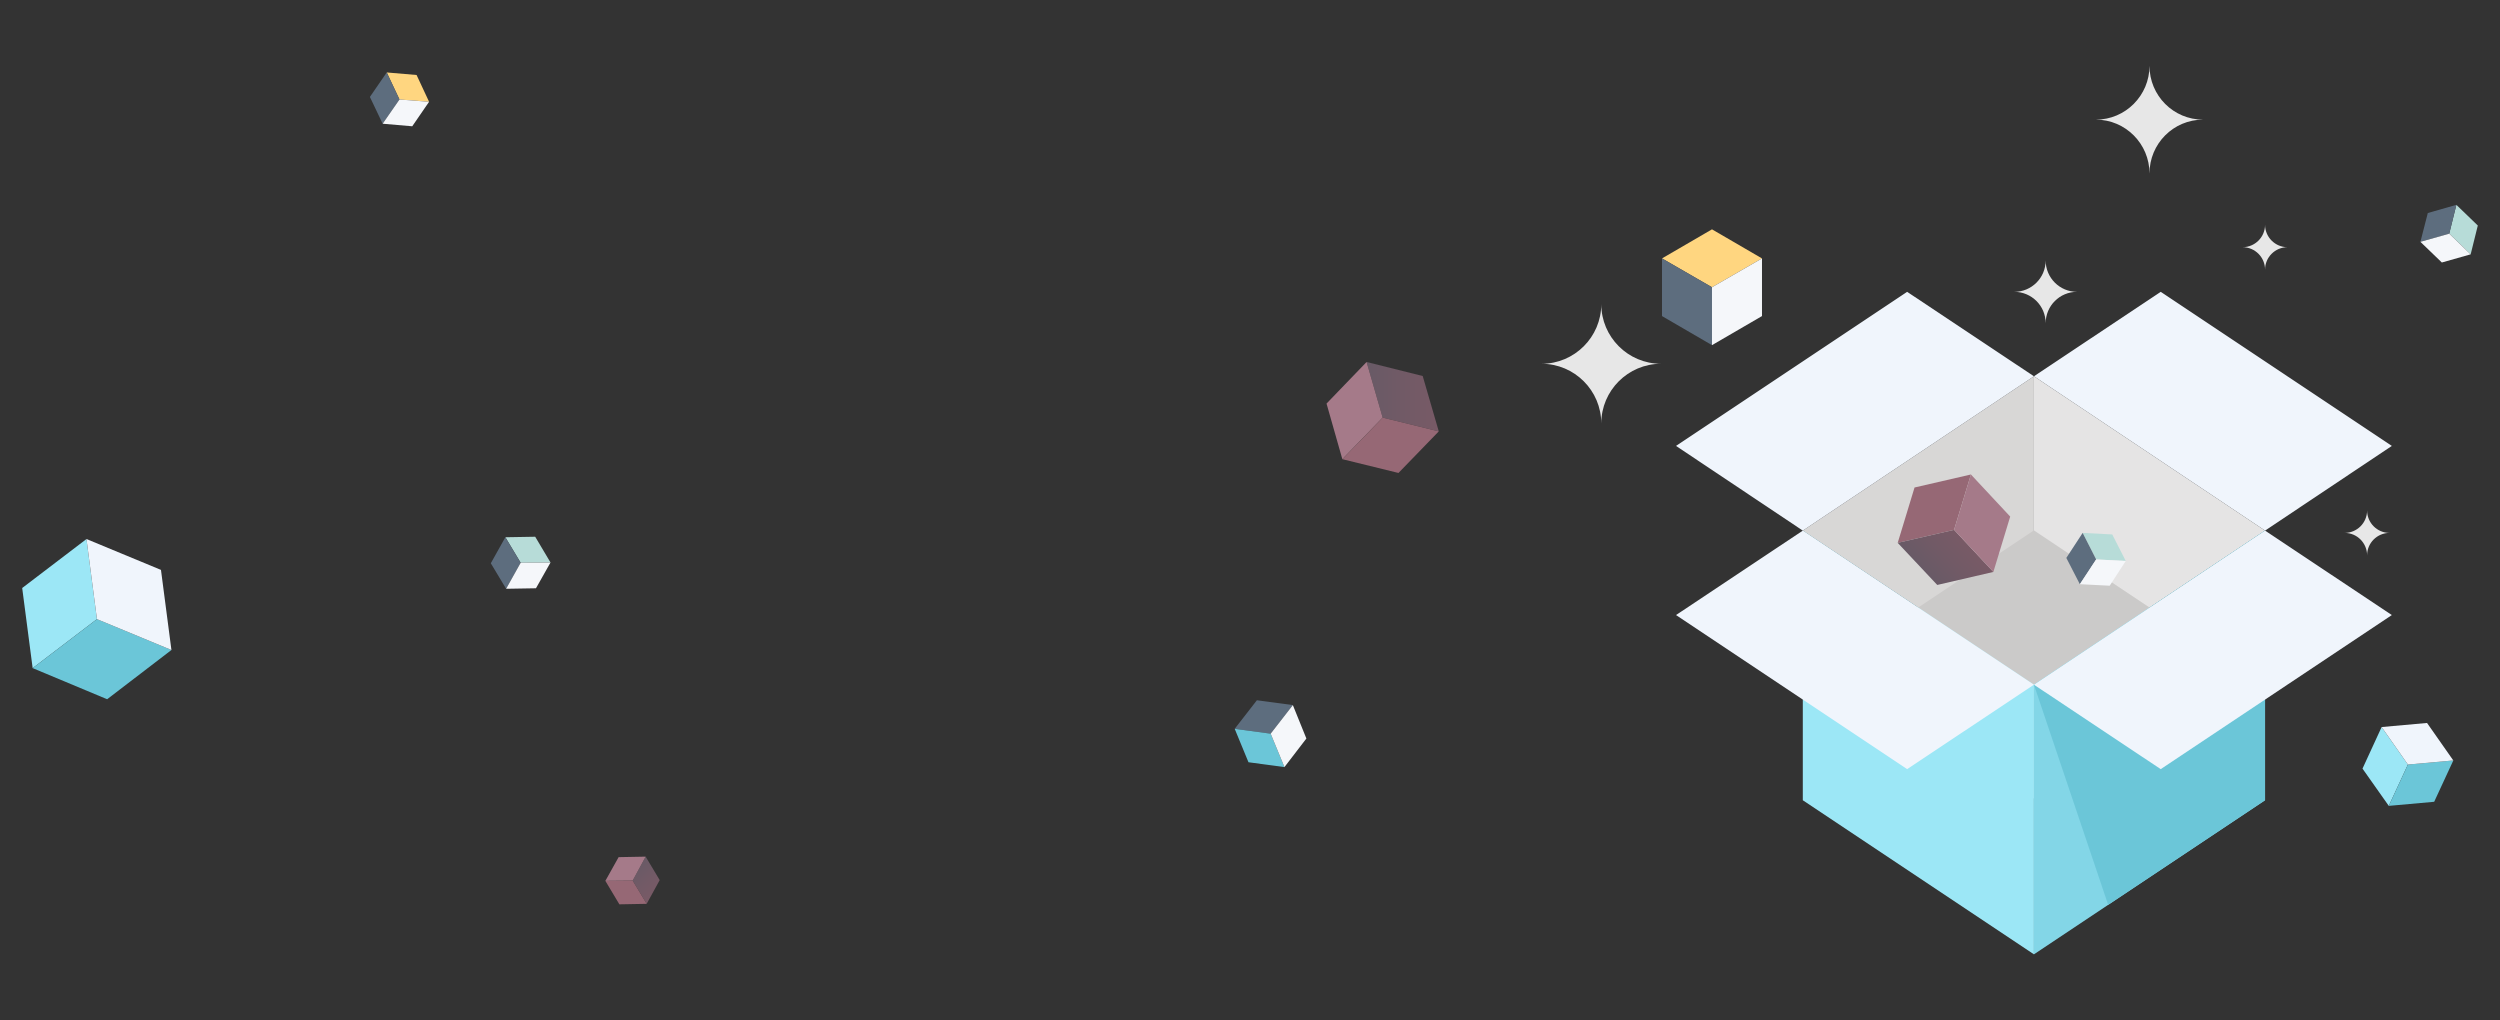 <?xml version="1.0" encoding="utf-8"?>
<!-- Generator: Adobe Illustrator 19.1.0, SVG Export Plug-In . SVG Version: 6.00 Build 0)  -->
<svg version="1.1" id="Layer_1" xmlns="http://www.w3.org/2000/svg" xmlns:xlink="http://www.w3.org/1999/xlink" x="0px" y="0px"
	 viewBox="0 0 980 400" style="enable-background:new 0 0 980 400;" xml:space="preserve">
<rect x="0" y="0" width="980" height="400" fill="#333333" stroke="none"/>
<style type="text/css">
	.st0{fill:#9CE7F6;}
	.st1{fill:#6BC6D8;}
	.st2{fill:#F0F5FC;}
	.st3{fill:#5D6D7E;}
	.st4{fill:#F5F7FA;}
	.st5{fill:#FFD680;}
	.st6{fill:#D8D7D6;}
	.st7{fill:#E5E4E4;}
	.st8{fill:#CBCAC9;}
	.st9{fill:#83D6E7;}
	.st10{fill:#E7E7E7;}
	.st11{fill:#B7DCD8;}
	.st12{fill:url(#SVGID_1_);}
	.st13{fill:#A57A89;}
	.st14{fill:#966875;}
	.st15{fill:url(#SVGID_2_);}
	.st16{fill:url(#SVGID_3_);}
</style>
<g>
	<polygon class="st0" points="12.8,261.9 38,242.7 33.9,211.3 8.7,230.5 	"/>
	<polygon class="st1" points="38,242.7 67.2,254.8 42,274.1 12.8,261.9 	"/>
	<polygon class="st2" points="33.9,211.3 63.1,223.4 67.2,254.8 38,242.7 	"/>
	<polygon class="st0" points="936.4,315.9 943.9,299.7 933.6,285 926.1,301.3 	"/>
	<polygon class="st1" points="943.9,299.7 961.7,298.1 954.2,314.3 936.4,315.9 	"/>
	<polygon class="st2" points="933.6,285 951.4,283.4 961.7,298.1 943.9,299.7 	"/>
	<polygon class="st3" points="484,285.7 498.1,287.6 506.8,276.4 492.7,274.5 	"/>
	<polygon class="st1" points="498.1,287.6 503.5,300.7 489.4,298.8 484,285.7 	"/>
	<polygon class="st4" points="506.8,276.4 512.1,289.5 503.5,300.7 498.1,287.6 	"/>
	<g>
		<polygon class="st5" points="151.6,28.4 156.6,39 168.2,39.9 163.3,29.4 		"/>
		<polygon class="st3" points="156.6,39 150,48.5 145,38 151.6,28.4 		"/>
		<polygon class="st4" points="168.2,39.9 161.6,49.5 150,48.5 156.6,39 		"/>
	</g>
	<polygon class="st5" points="651.5,101.3 671.1,112.6 690.7,101.3 671.1,89.9 	"/>
	<polygon class="st3" points="671.1,112.6 671.1,135.3 651.5,123.9 651.5,101.3 	"/>
	<polygon class="st4" points="690.7,101.3 690.7,123.9 671.1,135.3 671.1,112.6 	"/>
	<polygon class="st6" points="706.7,208 797.3,268.4 797.3,147.5 	"/>
	<polygon class="st7" points="887.9,208 797.3,268.4 797.3,147.5 	"/>
	<polygon class="st2" points="797.3,147.5 706.7,208 657,174.8 747.6,114.4 	"/>
	<polygon class="st2" points="797.3,147.5 887.9,208 937.6,174.8 847,114.4 	"/>
	<polygon class="st8" points="797.3,207.9 718.4,260.5 797.3,313.1 876.1,260.5 	"/>
	<polygon class="st0" points="706.7,208 706.7,313.7 797.3,374.1 797.3,268.4 	"/>
	<polygon class="st9" points="887.9,208 887.9,313.7 797.3,374.1 797.3,268.4 	"/>
	<polygon class="st1" points="887.9,208 887.9,313.7 826.4,354.7 797.3,268.4 	"/>
	<polygon class="st2" points="937.6,241.1 847,301.5 797.3,268.4 887.9,208 	"/>
	<polygon class="st2" points="657,241.1 747.6,301.5 797.3,268.4 706.7,208 	"/>
	<path class="st10" d="M651.1,142.6c-12.9,0-23.4,10.5-23.4,23.4c0-12.9-10.5-23.4-23.4-23.4c12.9,0,23.4-10.5,23.4-23.4
		C627.7,132.1,638.2,142.6,651.1,142.6z"/>
	<path class="st10" d="M863.6,46.9c-11.6,0-21,9.4-21,21.1c0-11.6-9.4-21.1-21-21.1c11.6,0,21-9.5,21-21.1
		C842.6,37.5,852,46.9,863.6,46.9z"/>
	<path class="st10" d="M814.2,114.4c-6.8,0-12.3,5.5-12.3,12.3c0-6.8-5.5-12.3-12.3-12.3c6.8,0,12.3-5.5,12.3-12.3
		C801.9,108.9,807.4,114.4,814.2,114.4z"/>
	<path class="st10" d="M896.7,96.9c-4.8,0-8.8,3.9-8.8,8.8c0-4.8-3.9-8.8-8.8-8.8c4.8,0,8.8-3.9,8.8-8.8
		C887.9,92.9,891.8,96.9,896.7,96.9z"/>
	<path class="st10" d="M936.7,208.9c-4.8,0-8.8,3.9-8.8,8.8c0-4.8-3.9-8.8-8.8-8.8c4.8,0,8.8-3.9,8.8-8.8
		C927.9,204.9,931.8,208.9,936.7,208.9z"/>
	<g>
		<polygon class="st11" points="198.1,210.6 204.1,220.6 215.8,220.5 209.8,210.4 		"/>
		<polygon class="st3" points="204.1,220.6 198.4,230.8 192.4,220.8 198.1,210.6 		"/>
		<polygon class="st4" points="215.8,220.5 210.1,230.6 198.4,230.8 204.1,220.6 		"/>
	</g>
	<g>
		<polygon class="st11" points="962.9,80.3 960.1,91.6 968.5,99.7 971.3,88.4 		"/>
		<polygon class="st3" points="960.1,91.6 948.8,94.8 951.7,83.5 962.9,80.3 		"/>
		<polygon class="st4" points="968.5,99.7 957.2,102.9 948.8,94.8 960.1,91.6 		"/>
	</g>
	<g>
		<polygon class="st11" points="816.4,208.9 821.7,219.3 833.3,219.9 828,209.5 		"/>
		<polygon class="st3" points="821.7,219.3 815.3,229 810,218.7 816.4,208.9 		"/>
		<polygon class="st4" points="833.3,219.9 827,229.6 815.3,229 821.7,219.3 		"/>
	</g>
	<g>
		<linearGradient id="SVGID_1_" gradientUnits="userSpaceOnUse" x1="535.705" y1="155.509" x2="563.956" y2="155.509">
			<stop  offset="0" style="stop-color:#685A66"/>
			<stop  offset="0.495" style="stop-color:#715A66"/>
			<stop  offset="1" style="stop-color:#785A66"/>
		</linearGradient>
		<polygon class="st12" points="535.7,141.9 542,163.7 564,169.1 557.7,147.4 		"/>
		<polygon class="st13" points="542,163.7 526.2,180 520,158.2 535.7,141.9 		"/>
		<polygon class="st14" points="564,169.1 548.2,185.4 526.2,180 542,163.7 		"/>
	</g>
	<g>
		
			<linearGradient id="SVGID_2_" gradientUnits="userSpaceOnUse" x1="2879.056" y1="2483.887" x2="2892.317" y2="2483.887" gradientTransform="matrix(0.707 0.707 -0.707 0.707 -30.82 -3451.801)">
			<stop  offset="0" style="stop-color:#685A66"/>
			<stop  offset="0.495" style="stop-color:#715A66"/>
			<stop  offset="1" style="stop-color:#785A66"/>
		</linearGradient>
		<polygon class="st15" points="253.1,335.8 248,345.2 253.5,354.3 258.6,345 		"/>
		<polygon class="st13" points="248,345.2 237.3,345.3 242.5,336 253.1,335.8 		"/>
		<polygon class="st14" points="253.5,354.3 242.8,354.5 237.3,345.3 248,345.2 		"/>
	</g>
	<g>
		<polygon class="st14" points="743.9,212.8 766,207.7 772.6,186 750.5,191.1 		"/>
		
			<linearGradient id="SVGID_3_" gradientUnits="userSpaceOnUse" x1="359.004" y1="-3022.312" x2="378.631" y2="-3022.312" gradientTransform="matrix(0.73 -0.683 0.683 0.73 2558.28 2677.402)">
			<stop  offset="0" style="stop-color:#685A66"/>
			<stop  offset="0.495" style="stop-color:#715A66"/>
			<stop  offset="1" style="stop-color:#785A66"/>
		</linearGradient>
		<polygon class="st16" points="766,207.7 781.4,224.2 759.4,229.3 743.9,212.8 		"/>
		<polygon class="st13" points="772.6,186 788,202.5 781.4,224.2 766,207.7 		"/>
	</g>
</g>
</svg>
